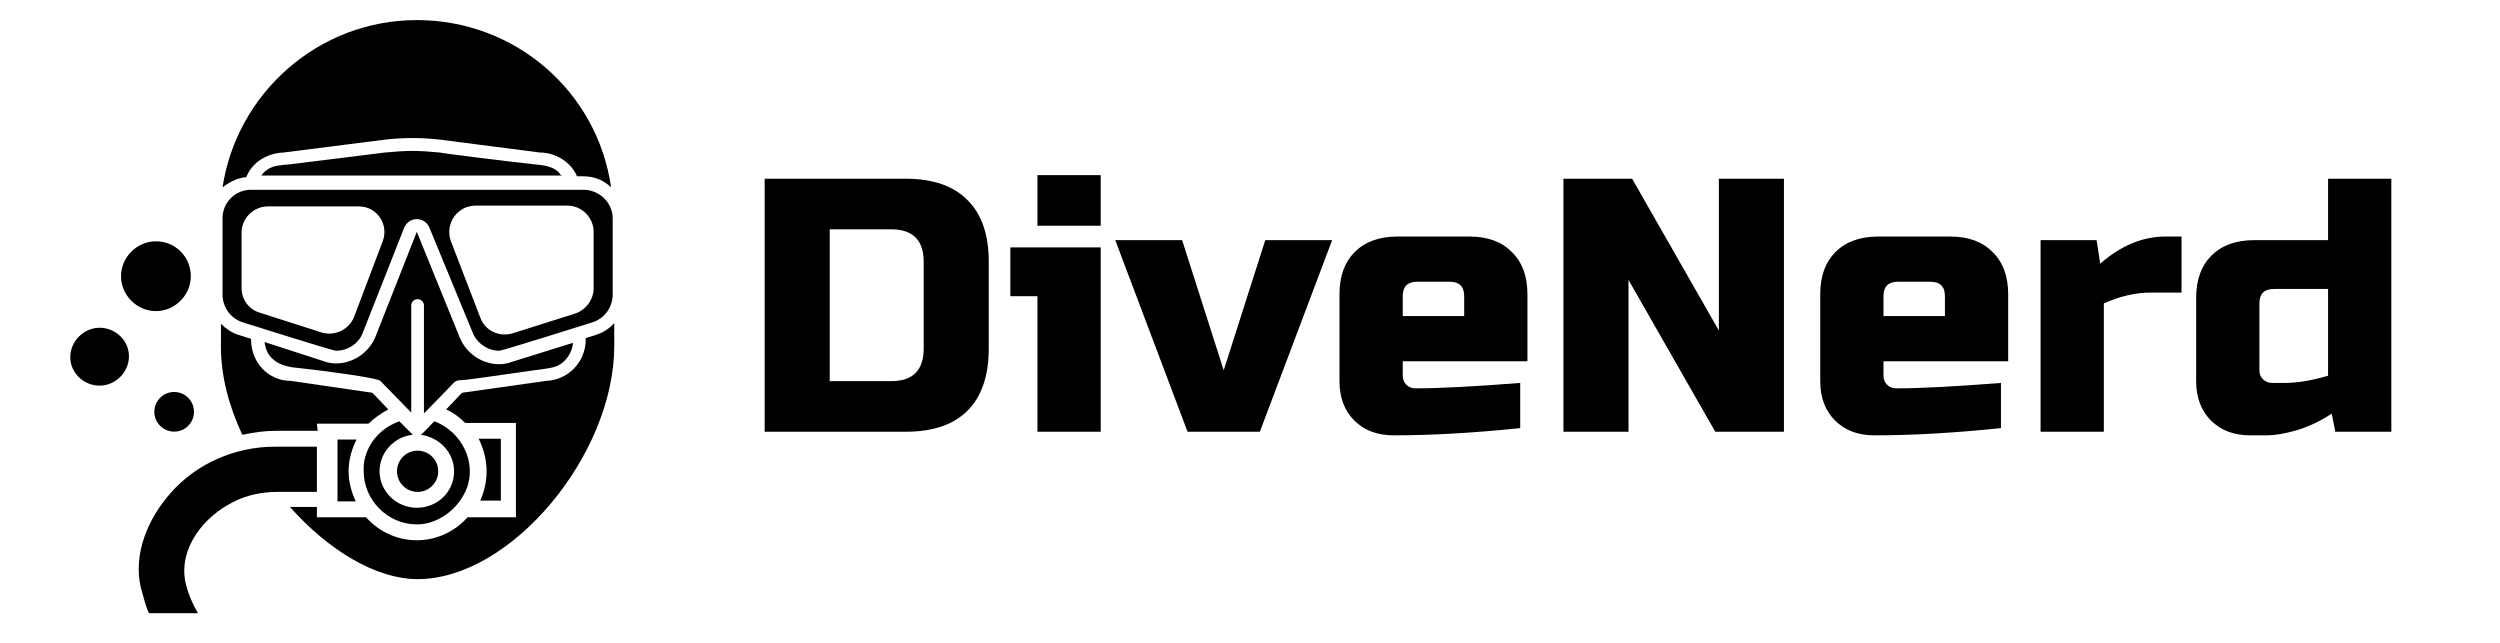 <svg width="249" height="64" viewBox="0 0 249 64" fill="none"
  xmlns="http://www.w3.org/2000/svg">
  <rect width="249" height="64" fill="white"/>
  <path d="M90.2 17.8C92.912 17.8 94.964 18.508 96.356 19.924C97.772 21.316 98.48 23.368 98.48 26.08V34.72C98.48 37.432 97.772 39.496 96.356 40.912C94.964 42.304 92.912 43 90.2 43H76.16V17.8H90.2ZM92 26.08C92 23.92 90.92 22.84 88.76 22.84H82.64V37.96H88.76C90.92 37.96 92 36.88 92 34.72V26.08ZM109.63 24.64V43H103.33V29.5H100.63V24.64H109.63ZM103.33 17.44H109.63V22.48H103.33V17.44ZM126.021 23.92H132.681L125.481 43H118.281L111.081 23.92H117.741L121.881 36.88L126.021 23.92ZM141.153 28.06C140.193 28.06 139.713 28.54 139.713 29.5V31.48H145.833V29.5C145.833 28.54 145.353 28.06 144.393 28.06H141.153ZM151.413 42.64C146.781 43.12 142.581 43.36 138.813 43.36C137.181 43.36 135.873 42.868 134.889 41.884C133.905 40.9 133.413 39.592 133.413 37.96V29.32C133.413 27.52 133.917 26.116 134.925 25.108C135.957 24.076 137.373 23.56 139.173 23.56H146.373C148.173 23.56 149.577 24.076 150.585 25.108C151.617 26.116 152.133 27.52 152.133 29.32V35.98H139.713V37.42C139.713 37.78 139.833 38.08 140.073 38.32C140.313 38.56 140.613 38.68 140.973 38.68C143.349 38.68 146.829 38.5 151.413 38.14V42.64ZM177.679 43H170.839L162.199 27.88V43H155.719V17.8H162.559L171.199 32.92V17.8H177.679V43ZM189.035 28.06C188.075 28.06 187.595 28.54 187.595 29.5V31.48H193.715V29.5C193.715 28.54 193.235 28.06 192.275 28.06H189.035ZM199.295 42.64C194.663 43.12 190.463 43.36 186.695 43.36C185.063 43.36 183.755 42.868 182.771 41.884C181.787 40.9 181.295 39.592 181.295 37.96V29.32C181.295 27.52 181.799 26.116 182.807 25.108C183.839 24.076 185.255 23.56 187.055 23.56H194.255C196.055 23.56 197.459 24.076 198.467 25.108C199.499 26.116 200.015 27.52 200.015 29.32V35.98H187.595V37.42C187.595 37.78 187.715 38.08 187.955 38.32C188.195 38.56 188.495 38.68 188.855 38.68C191.231 38.68 194.711 38.5 199.295 38.14V42.64ZM214.221 29.14C212.709 29.14 211.149 29.5 209.541 30.22V43H203.241V23.92H208.821L209.181 26.26C211.245 24.46 213.405 23.56 215.661 23.56H217.281V29.14H214.221ZM232.597 43L232.237 41.2C231.109 41.944 229.945 42.496 228.745 42.856C227.569 43.192 226.573 43.36 225.757 43.36H224.137C222.505 43.36 221.197 42.868 220.213 41.884C219.229 40.9 218.737 39.592 218.737 37.96V29.68C218.737 27.88 219.241 26.476 220.249 25.468C221.281 24.436 222.697 23.92 224.497 23.92H231.877V17.8H238.177V43H232.597ZM227.557 38.14C228.829 38.14 230.269 37.9 231.877 37.42V28.78H226.477C225.517 28.78 225.037 29.26 225.037 30.22V36.88C225.037 37.24 225.157 37.54 225.397 37.78C225.637 38.02 225.937 38.14 226.297 38.14H227.557Z" fill="black"/>
  <rect width="64" height="64" transform="translate(2)" fill="white"/>
  <path d="M43.804 42.2C43.646 42.122 43.489 42.042 43.251 41.964C43.251 41.964 41.987 43.306 41.909 43.306C43.725 43.543 45.226 45.044 45.226 46.94C45.226 48.993 43.567 50.573 41.514 50.573C39.461 50.573 37.802 48.914 37.802 46.94C37.802 45.044 39.303 43.464 41.119 43.306L39.776 41.964C38.197 42.517 36.854 43.78 36.38 45.518C36.222 45.991 36.222 46.465 36.222 46.939C36.222 49.782 38.592 52.231 41.514 52.231C43.489 52.231 45.384 50.888 46.253 49.15C47.596 46.623 46.332 43.464 43.805 42.201L43.804 42.2Z" fill="black"/>
  <path d="M31.563 44.491H27.377C23.428 44.491 19.558 46.15 16.951 49.151C14.74 51.678 13.239 55.153 14.029 58.549C14.108 58.707 14.661 61.077 14.898 61.077H19.715C19.162 60.129 18.689 59.024 18.452 57.918C17.82 54.522 20.347 51.441 23.191 50.02C24.533 49.309 26.113 48.993 27.613 48.993H31.562L31.563 44.491Z" fill="black"/>
  <path d="M55.967 17.559C55.809 17.401 55.73 17.243 55.572 17.085C54.94 16.532 54.072 16.453 53.282 16.374C50.36 16.059 44.042 15.269 43.805 15.19C42.936 15.111 41.988 15.032 41.04 15.032C40.171 15.032 39.224 15.111 38.355 15.19C35.196 15.585 31.958 15.98 28.798 16.374C28.008 16.453 27.219 16.453 26.587 16.927C26.35 17.086 26.192 17.243 26.034 17.481L55.967 17.48L55.967 17.559Z" fill="black"/>
  <path d="M58.1 18.901H25.007C23.428 18.901 22.164 20.165 22.164 21.745V29.327C22.164 30.591 22.954 31.697 24.139 32.092C24.139 32.092 33.142 34.935 33.458 34.935C34.642 34.935 35.748 34.224 36.143 33.118L40.25 22.693C40.487 22.14 40.961 21.824 41.514 21.824C42.067 21.824 42.541 22.14 42.778 22.693L47.043 33.038C47.438 34.144 48.544 34.934 49.728 34.934C50.044 34.934 59.047 32.091 59.047 32.091C60.232 31.696 61.022 30.59 61.022 29.326V21.744C61.022 20.165 59.679 18.901 58.1 18.901L58.1 18.901ZM38.118 24.035L35.275 31.538C34.801 32.801 33.379 33.512 32.036 33.117L25.876 31.143C24.77 30.827 24.059 29.8 24.059 28.694V23.166C24.059 21.745 25.244 20.56 26.666 20.56H35.748C37.565 20.56 38.75 22.377 38.118 24.035L38.118 24.035ZM59.127 28.694C59.127 29.8 58.416 30.827 57.31 31.222L51.071 33.197C49.728 33.592 48.306 32.96 47.833 31.617L44.911 24.035C44.279 22.297 45.542 20.481 47.359 20.481H56.52C57.941 20.481 59.126 21.665 59.126 23.087L59.127 28.694Z" fill="black"/>
  <path d="M50.992 36.04C50.597 36.198 50.123 36.277 49.728 36.277C47.99 36.277 46.411 35.171 45.779 33.592L41.514 23.087L37.407 33.513C36.775 35.093 35.196 36.198 33.458 36.198C33.063 36.198 32.589 36.12 32.194 35.961L26.35 34.066C26.428 34.698 26.665 35.33 27.14 35.725C27.85 36.435 28.956 36.593 29.904 36.672C32.116 36.909 37.565 37.62 37.881 37.936L40.961 41.095V30.432C40.961 30.037 41.277 29.8 41.593 29.8C41.988 29.8 42.225 30.116 42.225 30.432V41.174C43.331 40.068 45.227 38.093 45.227 38.093C45.463 37.856 45.858 37.856 46.174 37.856C48.149 37.62 53.44 36.83 54.151 36.751C54.704 36.672 55.335 36.593 55.81 36.277C56.52 35.803 56.994 35.013 57.074 34.144L50.992 36.04Z" fill="black"/>
  <path d="M9.922 32.644C8.343 32.644 7 33.986 7 35.566C6.999 37.146 8.342 38.41 9.922 38.41C11.502 38.41 12.844 37.067 12.844 35.488C12.844 33.908 11.502 32.644 9.922 32.644Z" fill="black"/>
  <path d="M19.321 41.016C19.321 42.106 18.437 42.99 17.346 42.99C16.256 42.99 15.372 42.106 15.372 41.016C15.372 39.925 16.256 39.041 17.346 39.041C18.437 39.041 19.321 39.925 19.321 41.016Z" fill="black"/>
  <path d="M15.53 24.035C13.634 24.035 12.054 25.615 12.054 27.51C12.054 29.406 13.634 30.986 15.53 30.986C17.425 30.986 19.005 29.406 19.005 27.51C19.005 25.615 17.504 24.035 15.53 24.035Z" fill="black"/>
  <path d="M49.886 49.862V43.701H47.675C48.148 44.649 48.465 45.755 48.465 46.94C48.465 47.966 48.228 48.993 47.833 49.862H49.886Z" fill="black"/>
  <path d="M33.616 43.78V49.941H35.432C35.037 49.072 34.722 48.045 34.722 46.939C34.722 45.755 35.037 44.728 35.512 43.78L33.616 43.78Z" fill="black"/>
  <path d="M43.647 46.939C43.647 48.073 42.728 48.993 41.593 48.993C40.459 48.993 39.54 48.073 39.54 46.939C39.54 45.805 40.459 44.886 41.593 44.886C42.727 44.886 43.647 45.805 43.647 46.939Z" fill="black"/>
  <path d="M24.533 17.638C25.087 16.216 26.508 15.268 28.245 15.19L38.197 13.926C40.092 13.689 42.067 13.689 43.962 13.926L53.756 15.19C55.415 15.19 56.915 16.216 57.468 17.559H58.1C59.205 17.559 60.153 17.954 60.864 18.665C59.522 9.187 51.387 2 41.514 2C31.721 2 23.586 9.266 22.164 18.665C22.875 18.112 23.664 17.717 24.533 17.638L24.533 17.638Z" fill="black"/>
  <path d="M59.364 33.355L58.337 33.67V33.828C58.337 36.04 56.599 37.856 54.388 37.936L46.016 39.12L44.436 40.779C45.147 41.095 45.779 41.569 46.332 42.121H51.387V51.52H46.569C45.305 52.942 43.489 53.81 41.514 53.81C39.54 53.81 37.723 52.942 36.46 51.52H31.563V50.493H28.877C32.668 54.758 37.407 57.681 41.593 57.681C50.912 57.681 61.18 45.281 61.18 34.461V32.17C60.706 32.723 60.074 33.118 59.364 33.355L59.364 33.355Z" fill="black"/>
  <path d="M31.563 42.2H36.696C37.249 41.647 37.96 41.174 38.67 40.779L37.091 39.12L28.956 37.936C26.745 37.936 25.007 36.119 25.007 33.829V33.75L23.743 33.355C23.033 33.118 22.48 32.723 22.006 32.249V34.539C22.006 37.462 22.796 40.463 24.138 43.306C25.244 43.069 26.35 42.911 27.456 42.911H31.641L31.563 42.2Z" fill="black"/>
</svg>
